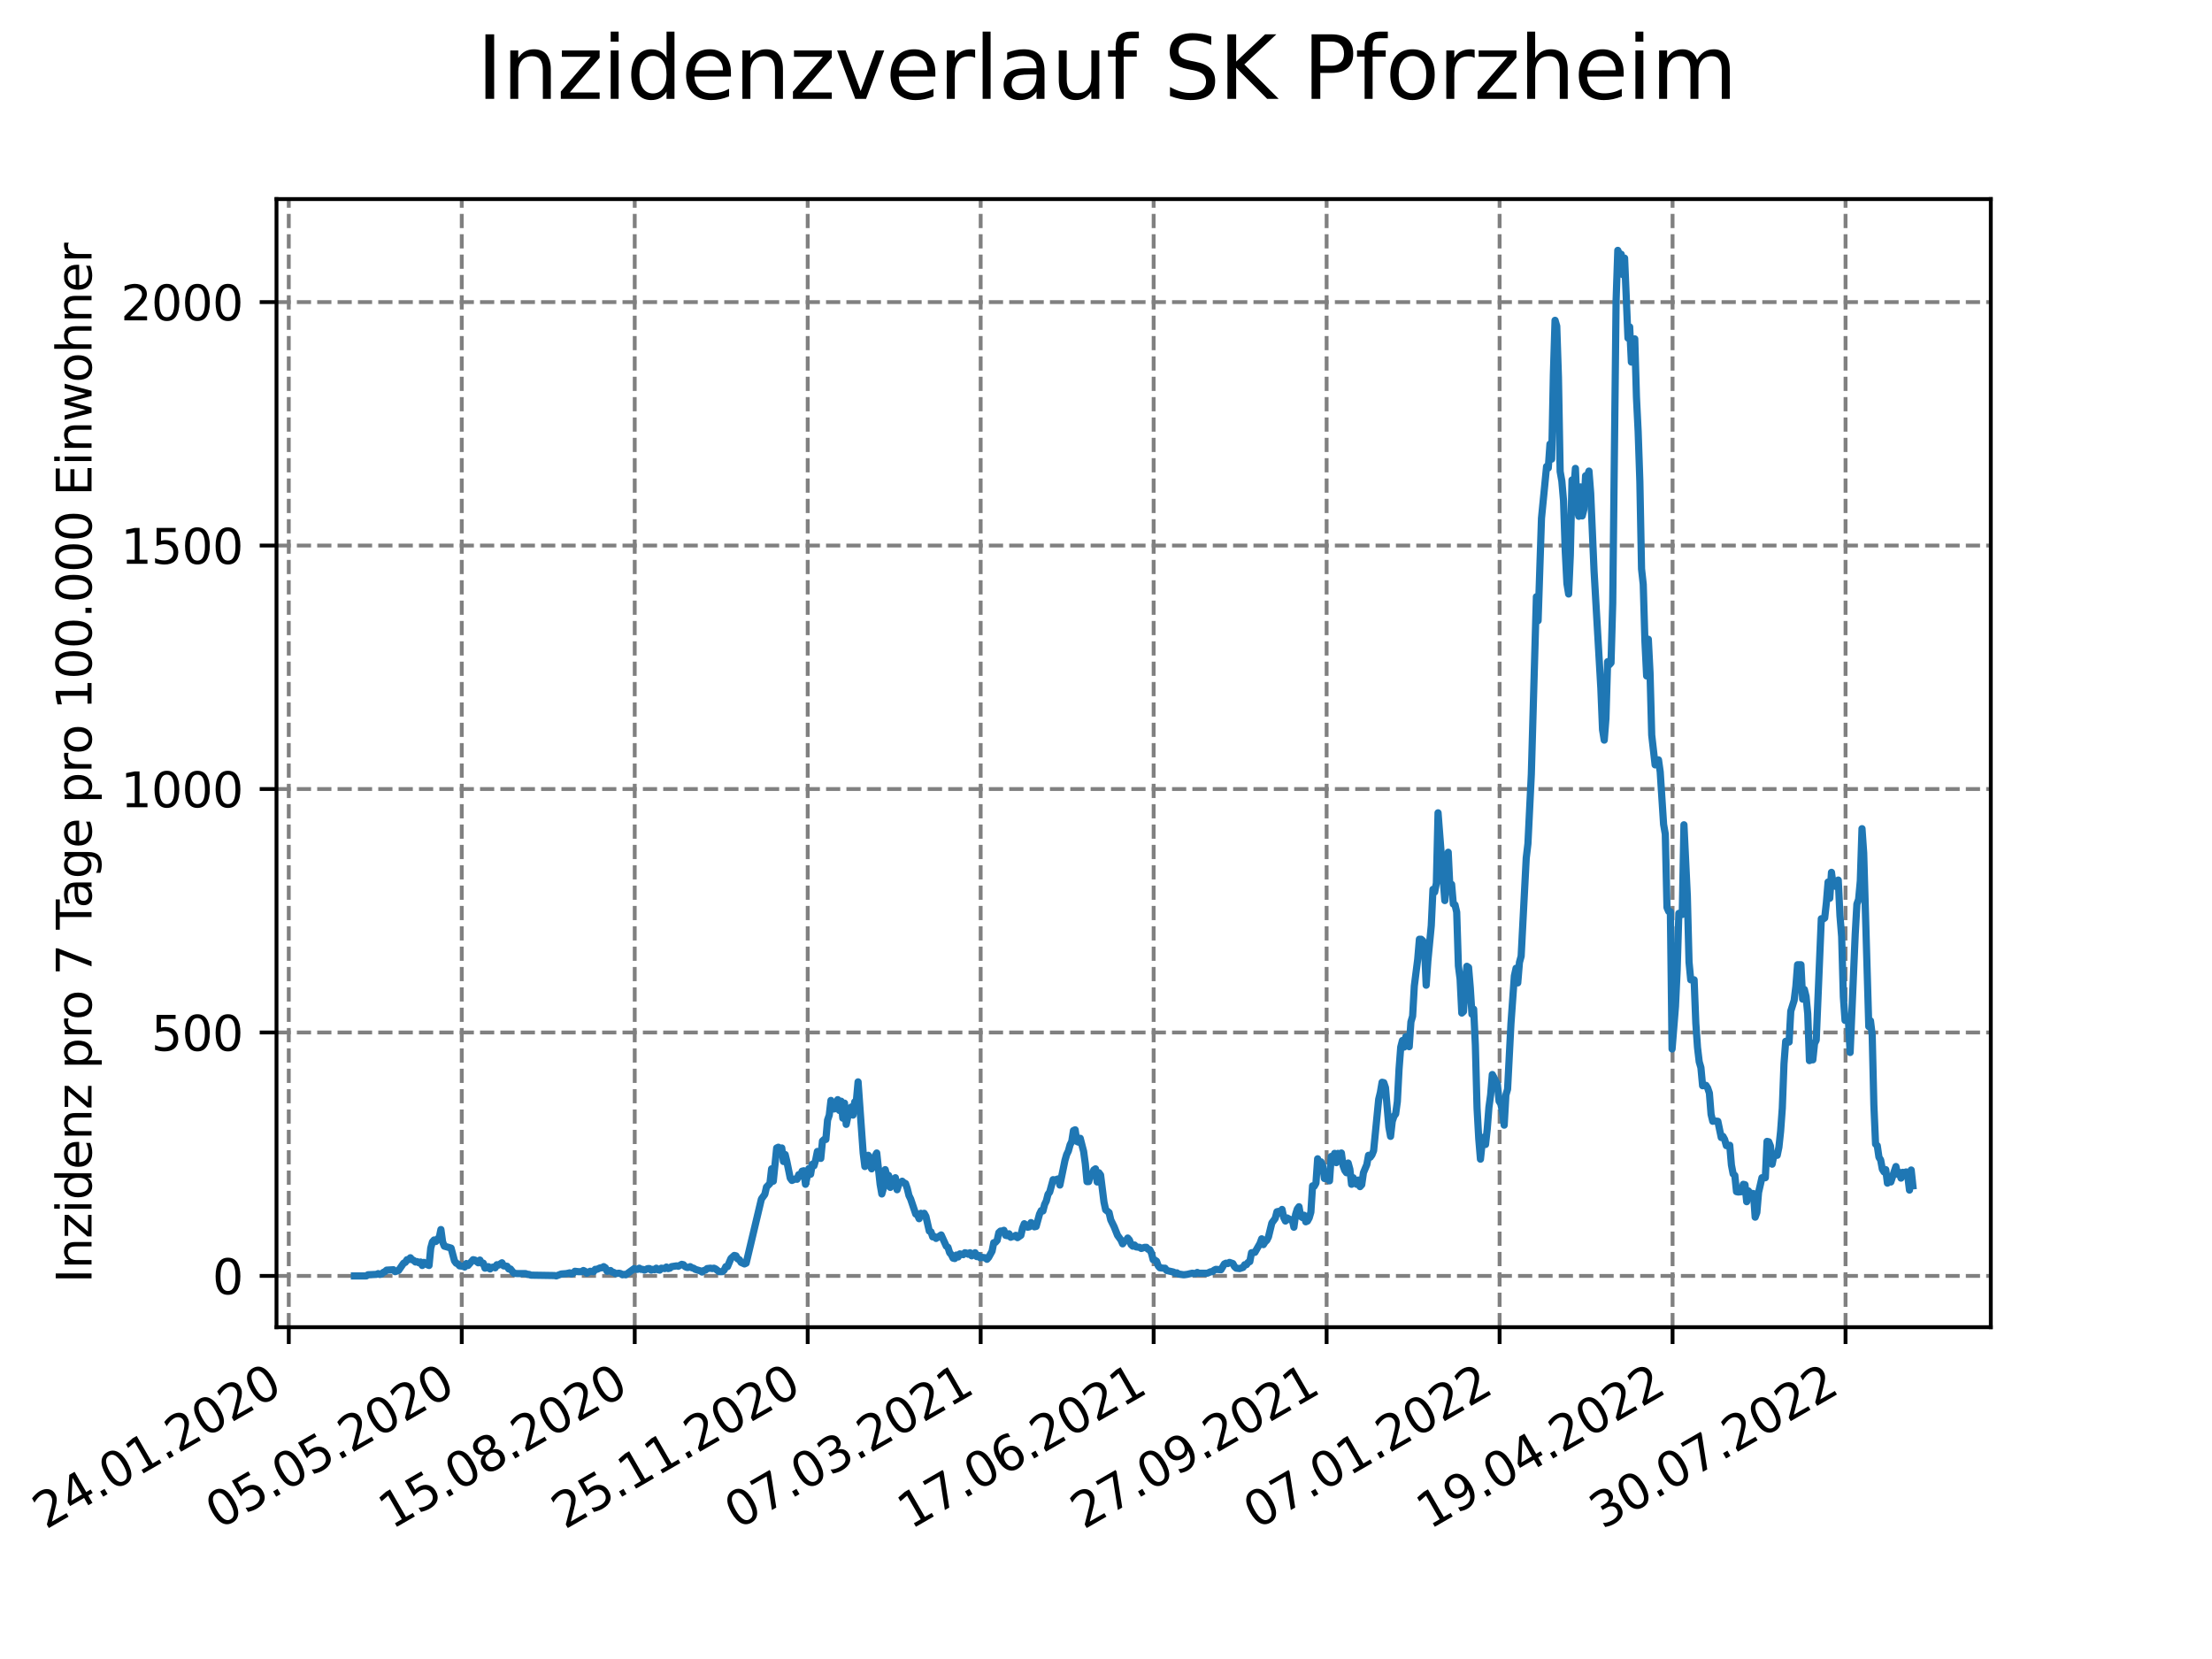 <?xml version="1.0" encoding="utf-8" standalone="no"?>
<!DOCTYPE svg PUBLIC "-//W3C//DTD SVG 1.1//EN"
  "http://www.w3.org/Graphics/SVG/1.1/DTD/svg11.dtd">
<svg xmlns:xlink="http://www.w3.org/1999/xlink" width="460.8pt" height="345.6pt" viewBox="0 0 460.8 345.6" xmlns="http://www.w3.org/2000/svg" version="1.1">
 <defs>
  <style type="text/css">*{stroke-linejoin: round; stroke-linecap: butt}</style>
 </defs>
 <g id="figure_1">
  <g id="patch_1">
   <path d="M 0 345.6 
L 460.8 345.6 
L 460.8 0 
L 0 0 
z
" style="fill: #ffffff"/>
  </g>
  <g id="axes_1">
   <g id="patch_2">
    <path d="M 57.6 276.48 
L 414.72 276.48 
L 414.72 41.472 
L 57.6 41.472 
z
" style="fill: #ffffff"/>
   </g>
   <g id="matplotlib.axis_1">
    <g id="xtick_1">
     <g id="line2d_1">
      <path d="M 60.158 276.48 
L 60.158 41.472 
" clip-path="url(#p67fc4f6210)" style="fill: none; stroke-dasharray: 2.96,1.28; stroke-dashoffset: 0; stroke: #808080; stroke-width: 0.8"/>
     </g>
     <g id="line2d_2">
      <defs>
       <path id="mc207698ecb" d="M 0 0 
L 0 3.5 
" style="stroke: #000000; stroke-width: 0.8"/>
      </defs>
      <g>
       <use xlink:href="#mc207698ecb" x="60.158" y="276.48" style="stroke: #000000; stroke-width: 0.8"/>
      </g>
     </g>
     <g id="text_1">
      <!-- 24.01.2020 -->
      <g transform="translate(9.533 318.689)rotate(-30)scale(0.1 -0.1)">
       <defs>
        <path id="DejaVuSans-32" d="M 1228 531 
L 3431 531 
L 3431 0 
L 469 0 
L 469 531 
Q 828 903 1448 1529 
Q 2069 2156 2228 2338 
Q 2531 2678 2651 2914 
Q 2772 3150 2772 3378 
Q 2772 3750 2511 3984 
Q 2250 4219 1831 4219 
Q 1534 4219 1204 4116 
Q 875 4013 500 3803 
L 500 4441 
Q 881 4594 1212 4672 
Q 1544 4750 1819 4750 
Q 2544 4750 2975 4387 
Q 3406 4025 3406 3419 
Q 3406 3131 3298 2873 
Q 3191 2616 2906 2266 
Q 2828 2175 2409 1742 
Q 1991 1309 1228 531 
z
" transform="scale(0.016)"/>
        <path id="DejaVuSans-34" d="M 2419 4116 
L 825 1625 
L 2419 1625 
L 2419 4116 
z
M 2253 4666 
L 3047 4666 
L 3047 1625 
L 3713 1625 
L 3713 1100 
L 3047 1100 
L 3047 0 
L 2419 0 
L 2419 1100 
L 313 1100 
L 313 1709 
L 2253 4666 
z
" transform="scale(0.016)"/>
        <path id="DejaVuSans-2e" d="M 684 794 
L 1344 794 
L 1344 0 
L 684 0 
L 684 794 
z
" transform="scale(0.016)"/>
        <path id="DejaVuSans-30" d="M 2034 4250 
Q 1547 4250 1301 3770 
Q 1056 3291 1056 2328 
Q 1056 1369 1301 889 
Q 1547 409 2034 409 
Q 2525 409 2770 889 
Q 3016 1369 3016 2328 
Q 3016 3291 2770 3770 
Q 2525 4250 2034 4250 
z
M 2034 4750 
Q 2819 4750 3233 4129 
Q 3647 3509 3647 2328 
Q 3647 1150 3233 529 
Q 2819 -91 2034 -91 
Q 1250 -91 836 529 
Q 422 1150 422 2328 
Q 422 3509 836 4129 
Q 1250 4750 2034 4750 
z
" transform="scale(0.016)"/>
        <path id="DejaVuSans-31" d="M 794 531 
L 1825 531 
L 1825 4091 
L 703 3866 
L 703 4441 
L 1819 4666 
L 2450 4666 
L 2450 531 
L 3481 531 
L 3481 0 
L 794 0 
L 794 531 
z
" transform="scale(0.016)"/>
       </defs>
       <use xlink:href="#DejaVuSans-32"/>
       <use xlink:href="#DejaVuSans-34" x="63.623"/>
       <use xlink:href="#DejaVuSans-2e" x="127.246"/>
       <use xlink:href="#DejaVuSans-30" x="159.033"/>
       <use xlink:href="#DejaVuSans-31" x="222.656"/>
       <use xlink:href="#DejaVuSans-2e" x="286.279"/>
       <use xlink:href="#DejaVuSans-32" x="318.066"/>
       <use xlink:href="#DejaVuSans-30" x="381.689"/>
       <use xlink:href="#DejaVuSans-32" x="445.312"/>
       <use xlink:href="#DejaVuSans-30" x="508.936"/>
      </g>
     </g>
    </g>
    <g id="xtick_2">
     <g id="line2d_3">
      <path d="M 96.192 276.48 
L 96.192 41.472 
" clip-path="url(#p67fc4f6210)" style="fill: none; stroke-dasharray: 2.96,1.28; stroke-dashoffset: 0; stroke: #808080; stroke-width: 0.8"/>
     </g>
     <g id="line2d_4">
      <g>
       <use xlink:href="#mc207698ecb" x="96.192" y="276.48" style="stroke: #000000; stroke-width: 0.8"/>
      </g>
     </g>
     <g id="text_2">
      <!-- 05.05.2020 -->
      <g transform="translate(45.567 318.689)rotate(-30)scale(0.1 -0.1)">
       <defs>
        <path id="DejaVuSans-35" d="M 691 4666 
L 3169 4666 
L 3169 4134 
L 1269 4134 
L 1269 2991 
Q 1406 3038 1543 3061 
Q 1681 3084 1819 3084 
Q 2600 3084 3056 2656 
Q 3513 2228 3513 1497 
Q 3513 744 3044 326 
Q 2575 -91 1722 -91 
Q 1428 -91 1123 -41 
Q 819 9 494 109 
L 494 744 
Q 775 591 1075 516 
Q 1375 441 1709 441 
Q 2250 441 2565 725 
Q 2881 1009 2881 1497 
Q 2881 1984 2565 2268 
Q 2250 2553 1709 2553 
Q 1456 2553 1204 2497 
Q 953 2441 691 2322 
L 691 4666 
z
" transform="scale(0.016)"/>
       </defs>
       <use xlink:href="#DejaVuSans-30"/>
       <use xlink:href="#DejaVuSans-35" x="63.623"/>
       <use xlink:href="#DejaVuSans-2e" x="127.246"/>
       <use xlink:href="#DejaVuSans-30" x="159.033"/>
       <use xlink:href="#DejaVuSans-35" x="222.656"/>
       <use xlink:href="#DejaVuSans-2e" x="286.279"/>
       <use xlink:href="#DejaVuSans-32" x="318.066"/>
       <use xlink:href="#DejaVuSans-30" x="381.689"/>
       <use xlink:href="#DejaVuSans-32" x="445.312"/>
       <use xlink:href="#DejaVuSans-30" x="508.936"/>
      </g>
     </g>
    </g>
    <g id="xtick_3">
     <g id="line2d_5">
      <path d="M 132.225 276.48 
L 132.225 41.472 
" clip-path="url(#p67fc4f6210)" style="fill: none; stroke-dasharray: 2.96,1.28; stroke-dashoffset: 0; stroke: #808080; stroke-width: 0.8"/>
     </g>
     <g id="line2d_6">
      <g>
       <use xlink:href="#mc207698ecb" x="132.225" y="276.48" style="stroke: #000000; stroke-width: 0.8"/>
      </g>
     </g>
     <g id="text_3">
      <!-- 15.08.2020 -->
      <g transform="translate(81.6 318.689)rotate(-30)scale(0.1 -0.1)">
       <defs>
        <path id="DejaVuSans-38" d="M 2034 2216 
Q 1584 2216 1326 1975 
Q 1069 1734 1069 1313 
Q 1069 891 1326 650 
Q 1584 409 2034 409 
Q 2484 409 2743 651 
Q 3003 894 3003 1313 
Q 3003 1734 2745 1975 
Q 2488 2216 2034 2216 
z
M 1403 2484 
Q 997 2584 770 2862 
Q 544 3141 544 3541 
Q 544 4100 942 4425 
Q 1341 4750 2034 4750 
Q 2731 4750 3128 4425 
Q 3525 4100 3525 3541 
Q 3525 3141 3298 2862 
Q 3072 2584 2669 2484 
Q 3125 2378 3379 2068 
Q 3634 1759 3634 1313 
Q 3634 634 3220 271 
Q 2806 -91 2034 -91 
Q 1263 -91 848 271 
Q 434 634 434 1313 
Q 434 1759 690 2068 
Q 947 2378 1403 2484 
z
M 1172 3481 
Q 1172 3119 1398 2916 
Q 1625 2713 2034 2713 
Q 2441 2713 2670 2916 
Q 2900 3119 2900 3481 
Q 2900 3844 2670 4047 
Q 2441 4250 2034 4250 
Q 1625 4250 1398 4047 
Q 1172 3844 1172 3481 
z
" transform="scale(0.016)"/>
       </defs>
       <use xlink:href="#DejaVuSans-31"/>
       <use xlink:href="#DejaVuSans-35" x="63.623"/>
       <use xlink:href="#DejaVuSans-2e" x="127.246"/>
       <use xlink:href="#DejaVuSans-30" x="159.033"/>
       <use xlink:href="#DejaVuSans-38" x="222.656"/>
       <use xlink:href="#DejaVuSans-2e" x="286.279"/>
       <use xlink:href="#DejaVuSans-32" x="318.066"/>
       <use xlink:href="#DejaVuSans-30" x="381.689"/>
       <use xlink:href="#DejaVuSans-32" x="445.312"/>
       <use xlink:href="#DejaVuSans-30" x="508.936"/>
      </g>
     </g>
    </g>
    <g id="xtick_4">
     <g id="line2d_7">
      <path d="M 168.259 276.48 
L 168.259 41.472 
" clip-path="url(#p67fc4f6210)" style="fill: none; stroke-dasharray: 2.96,1.28; stroke-dashoffset: 0; stroke: #808080; stroke-width: 0.8"/>
     </g>
     <g id="line2d_8">
      <g>
       <use xlink:href="#mc207698ecb" x="168.259" y="276.48" style="stroke: #000000; stroke-width: 0.8"/>
      </g>
     </g>
     <g id="text_4">
      <!-- 25.11.2020 -->
      <g transform="translate(117.633 318.689)rotate(-30)scale(0.1 -0.1)">
       <use xlink:href="#DejaVuSans-32"/>
       <use xlink:href="#DejaVuSans-35" x="63.623"/>
       <use xlink:href="#DejaVuSans-2e" x="127.246"/>
       <use xlink:href="#DejaVuSans-31" x="159.033"/>
       <use xlink:href="#DejaVuSans-31" x="222.656"/>
       <use xlink:href="#DejaVuSans-2e" x="286.279"/>
       <use xlink:href="#DejaVuSans-32" x="318.066"/>
       <use xlink:href="#DejaVuSans-30" x="381.689"/>
       <use xlink:href="#DejaVuSans-32" x="445.312"/>
       <use xlink:href="#DejaVuSans-30" x="508.936"/>
      </g>
     </g>
    </g>
    <g id="xtick_5">
     <g id="line2d_9">
      <path d="M 204.292 276.48 
L 204.292 41.472 
" clip-path="url(#p67fc4f6210)" style="fill: none; stroke-dasharray: 2.96,1.28; stroke-dashoffset: 0; stroke: #808080; stroke-width: 0.8"/>
     </g>
     <g id="line2d_10">
      <g>
       <use xlink:href="#mc207698ecb" x="204.292" y="276.48" style="stroke: #000000; stroke-width: 0.8"/>
      </g>
     </g>
     <g id="text_5">
      <!-- 07.03.2021 -->
      <g transform="translate(153.667 318.689)rotate(-30)scale(0.1 -0.1)">
       <defs>
        <path id="DejaVuSans-37" d="M 525 4666 
L 3525 4666 
L 3525 4397 
L 1831 0 
L 1172 0 
L 2766 4134 
L 525 4134 
L 525 4666 
z
" transform="scale(0.016)"/>
        <path id="DejaVuSans-33" d="M 2597 2516 
Q 3050 2419 3304 2112 
Q 3559 1806 3559 1356 
Q 3559 666 3084 287 
Q 2609 -91 1734 -91 
Q 1441 -91 1130 -33 
Q 819 25 488 141 
L 488 750 
Q 750 597 1062 519 
Q 1375 441 1716 441 
Q 2309 441 2620 675 
Q 2931 909 2931 1356 
Q 2931 1769 2642 2001 
Q 2353 2234 1838 2234 
L 1294 2234 
L 1294 2753 
L 1863 2753 
Q 2328 2753 2575 2939 
Q 2822 3125 2822 3475 
Q 2822 3834 2567 4026 
Q 2313 4219 1838 4219 
Q 1578 4219 1281 4162 
Q 984 4106 628 3988 
L 628 4550 
Q 988 4650 1302 4700 
Q 1616 4750 1894 4750 
Q 2613 4750 3031 4423 
Q 3450 4097 3450 3541 
Q 3450 3153 3228 2886 
Q 3006 2619 2597 2516 
z
" transform="scale(0.016)"/>
       </defs>
       <use xlink:href="#DejaVuSans-30"/>
       <use xlink:href="#DejaVuSans-37" x="63.623"/>
       <use xlink:href="#DejaVuSans-2e" x="127.246"/>
       <use xlink:href="#DejaVuSans-30" x="159.033"/>
       <use xlink:href="#DejaVuSans-33" x="222.656"/>
       <use xlink:href="#DejaVuSans-2e" x="286.279"/>
       <use xlink:href="#DejaVuSans-32" x="318.066"/>
       <use xlink:href="#DejaVuSans-30" x="381.689"/>
       <use xlink:href="#DejaVuSans-32" x="445.312"/>
       <use xlink:href="#DejaVuSans-31" x="508.936"/>
      </g>
     </g>
    </g>
    <g id="xtick_6">
     <g id="line2d_11">
      <path d="M 240.326 276.48 
L 240.326 41.472 
" clip-path="url(#p67fc4f6210)" style="fill: none; stroke-dasharray: 2.96,1.28; stroke-dashoffset: 0; stroke: #808080; stroke-width: 0.8"/>
     </g>
     <g id="line2d_12">
      <g>
       <use xlink:href="#mc207698ecb" x="240.326" y="276.48" style="stroke: #000000; stroke-width: 0.8"/>
      </g>
     </g>
     <g id="text_6">
      <!-- 17.06.2021 -->
      <g transform="translate(189.7 318.689)rotate(-30)scale(0.1 -0.1)">
       <defs>
        <path id="DejaVuSans-36" d="M 2113 2584 
Q 1688 2584 1439 2293 
Q 1191 2003 1191 1497 
Q 1191 994 1439 701 
Q 1688 409 2113 409 
Q 2538 409 2786 701 
Q 3034 994 3034 1497 
Q 3034 2003 2786 2293 
Q 2538 2584 2113 2584 
z
M 3366 4563 
L 3366 3988 
Q 3128 4100 2886 4159 
Q 2644 4219 2406 4219 
Q 1781 4219 1451 3797 
Q 1122 3375 1075 2522 
Q 1259 2794 1537 2939 
Q 1816 3084 2150 3084 
Q 2853 3084 3261 2657 
Q 3669 2231 3669 1497 
Q 3669 778 3244 343 
Q 2819 -91 2113 -91 
Q 1303 -91 875 529 
Q 447 1150 447 2328 
Q 447 3434 972 4092 
Q 1497 4750 2381 4750 
Q 2619 4750 2861 4703 
Q 3103 4656 3366 4563 
z
" transform="scale(0.016)"/>
       </defs>
       <use xlink:href="#DejaVuSans-31"/>
       <use xlink:href="#DejaVuSans-37" x="63.623"/>
       <use xlink:href="#DejaVuSans-2e" x="127.246"/>
       <use xlink:href="#DejaVuSans-30" x="159.033"/>
       <use xlink:href="#DejaVuSans-36" x="222.656"/>
       <use xlink:href="#DejaVuSans-2e" x="286.279"/>
       <use xlink:href="#DejaVuSans-32" x="318.066"/>
       <use xlink:href="#DejaVuSans-30" x="381.689"/>
       <use xlink:href="#DejaVuSans-32" x="445.312"/>
       <use xlink:href="#DejaVuSans-31" x="508.936"/>
      </g>
     </g>
    </g>
    <g id="xtick_7">
     <g id="line2d_13">
      <path d="M 276.359 276.48 
L 276.359 41.472 
" clip-path="url(#p67fc4f6210)" style="fill: none; stroke-dasharray: 2.96,1.28; stroke-dashoffset: 0; stroke: #808080; stroke-width: 0.8"/>
     </g>
     <g id="line2d_14">
      <g>
       <use xlink:href="#mc207698ecb" x="276.359" y="276.48" style="stroke: #000000; stroke-width: 0.8"/>
      </g>
     </g>
     <g id="text_7">
      <!-- 27.09.2021 -->
      <g transform="translate(225.734 318.689)rotate(-30)scale(0.1 -0.1)">
       <defs>
        <path id="DejaVuSans-39" d="M 703 97 
L 703 672 
Q 941 559 1184 500 
Q 1428 441 1663 441 
Q 2288 441 2617 861 
Q 2947 1281 2994 2138 
Q 2813 1869 2534 1725 
Q 2256 1581 1919 1581 
Q 1219 1581 811 2004 
Q 403 2428 403 3163 
Q 403 3881 828 4315 
Q 1253 4750 1959 4750 
Q 2769 4750 3195 4129 
Q 3622 3509 3622 2328 
Q 3622 1225 3098 567 
Q 2575 -91 1691 -91 
Q 1453 -91 1209 -44 
Q 966 3 703 97 
z
M 1959 2075 
Q 2384 2075 2632 2365 
Q 2881 2656 2881 3163 
Q 2881 3666 2632 3958 
Q 2384 4250 1959 4250 
Q 1534 4250 1286 3958 
Q 1038 3666 1038 3163 
Q 1038 2656 1286 2365 
Q 1534 2075 1959 2075 
z
" transform="scale(0.016)"/>
       </defs>
       <use xlink:href="#DejaVuSans-32"/>
       <use xlink:href="#DejaVuSans-37" x="63.623"/>
       <use xlink:href="#DejaVuSans-2e" x="127.246"/>
       <use xlink:href="#DejaVuSans-30" x="159.033"/>
       <use xlink:href="#DejaVuSans-39" x="222.656"/>
       <use xlink:href="#DejaVuSans-2e" x="286.279"/>
       <use xlink:href="#DejaVuSans-32" x="318.066"/>
       <use xlink:href="#DejaVuSans-30" x="381.689"/>
       <use xlink:href="#DejaVuSans-32" x="445.312"/>
       <use xlink:href="#DejaVuSans-31" x="508.936"/>
      </g>
     </g>
    </g>
    <g id="xtick_8">
     <g id="line2d_15">
      <path d="M 312.393 276.48 
L 312.393 41.472 
" clip-path="url(#p67fc4f6210)" style="fill: none; stroke-dasharray: 2.96,1.28; stroke-dashoffset: 0; stroke: #808080; stroke-width: 0.8"/>
     </g>
     <g id="line2d_16">
      <g>
       <use xlink:href="#mc207698ecb" x="312.393" y="276.48" style="stroke: #000000; stroke-width: 0.8"/>
      </g>
     </g>
     <g id="text_8">
      <!-- 07.01.2022 -->
      <g transform="translate(261.767 318.689)rotate(-30)scale(0.1 -0.1)">
       <use xlink:href="#DejaVuSans-30"/>
       <use xlink:href="#DejaVuSans-37" x="63.623"/>
       <use xlink:href="#DejaVuSans-2e" x="127.246"/>
       <use xlink:href="#DejaVuSans-30" x="159.033"/>
       <use xlink:href="#DejaVuSans-31" x="222.656"/>
       <use xlink:href="#DejaVuSans-2e" x="286.279"/>
       <use xlink:href="#DejaVuSans-32" x="318.066"/>
       <use xlink:href="#DejaVuSans-30" x="381.689"/>
       <use xlink:href="#DejaVuSans-32" x="445.312"/>
       <use xlink:href="#DejaVuSans-32" x="508.936"/>
      </g>
     </g>
    </g>
    <g id="xtick_9">
     <g id="line2d_17">
      <path d="M 348.426 276.48 
L 348.426 41.472 
" clip-path="url(#p67fc4f6210)" style="fill: none; stroke-dasharray: 2.96,1.28; stroke-dashoffset: 0; stroke: #808080; stroke-width: 0.8"/>
     </g>
     <g id="line2d_18">
      <g>
       <use xlink:href="#mc207698ecb" x="348.426" y="276.48" style="stroke: #000000; stroke-width: 0.8"/>
      </g>
     </g>
     <g id="text_9">
      <!-- 19.04.2022 -->
      <g transform="translate(297.801 318.689)rotate(-30)scale(0.1 -0.1)">
       <use xlink:href="#DejaVuSans-31"/>
       <use xlink:href="#DejaVuSans-39" x="63.623"/>
       <use xlink:href="#DejaVuSans-2e" x="127.246"/>
       <use xlink:href="#DejaVuSans-30" x="159.033"/>
       <use xlink:href="#DejaVuSans-34" x="222.656"/>
       <use xlink:href="#DejaVuSans-2e" x="286.279"/>
       <use xlink:href="#DejaVuSans-32" x="318.066"/>
       <use xlink:href="#DejaVuSans-30" x="381.689"/>
       <use xlink:href="#DejaVuSans-32" x="445.312"/>
       <use xlink:href="#DejaVuSans-32" x="508.936"/>
      </g>
     </g>
    </g>
    <g id="xtick_10">
     <g id="line2d_19">
      <path d="M 384.46 276.48 
L 384.46 41.472 
" clip-path="url(#p67fc4f6210)" style="fill: none; stroke-dasharray: 2.96,1.28; stroke-dashoffset: 0; stroke: #808080; stroke-width: 0.8"/>
     </g>
     <g id="line2d_20">
      <g>
       <use xlink:href="#mc207698ecb" x="384.46" y="276.48" style="stroke: #000000; stroke-width: 0.8"/>
      </g>
     </g>
     <g id="text_10">
      <!-- 30.07.2022 -->
      <g transform="translate(333.834 318.689)rotate(-30)scale(0.1 -0.1)">
       <use xlink:href="#DejaVuSans-33"/>
       <use xlink:href="#DejaVuSans-30" x="63.623"/>
       <use xlink:href="#DejaVuSans-2e" x="127.246"/>
       <use xlink:href="#DejaVuSans-30" x="159.033"/>
       <use xlink:href="#DejaVuSans-37" x="222.656"/>
       <use xlink:href="#DejaVuSans-2e" x="286.279"/>
       <use xlink:href="#DejaVuSans-32" x="318.066"/>
       <use xlink:href="#DejaVuSans-30" x="381.689"/>
       <use xlink:href="#DejaVuSans-32" x="445.312"/>
       <use xlink:href="#DejaVuSans-32" x="508.936"/>
      </g>
     </g>
    </g>
   </g>
   <g id="matplotlib.axis_2">
    <g id="ytick_1">
     <g id="line2d_21">
      <path d="M 57.6 265.798 
L 414.72 265.798 
" clip-path="url(#p67fc4f6210)" style="fill: none; stroke-dasharray: 2.96,1.28; stroke-dashoffset: 0; stroke: #808080; stroke-width: 0.8"/>
     </g>
     <g id="line2d_22">
      <defs>
       <path id="m75e87e61ed" d="M 0 0 
L -3.5 0 
" style="stroke: #000000; stroke-width: 0.8"/>
      </defs>
      <g>
       <use xlink:href="#m75e87e61ed" x="57.6" y="265.798" style="stroke: #000000; stroke-width: 0.8"/>
      </g>
     </g>
     <g id="text_11">
      <!-- 0 -->
      <g transform="translate(44.237 269.597)scale(0.1 -0.1)">
       <use xlink:href="#DejaVuSans-30"/>
      </g>
     </g>
    </g>
    <g id="ytick_2">
     <g id="line2d_23">
      <path d="M 57.6 215.082 
L 414.72 215.082 
" clip-path="url(#p67fc4f6210)" style="fill: none; stroke-dasharray: 2.96,1.28; stroke-dashoffset: 0; stroke: #808080; stroke-width: 0.8"/>
     </g>
     <g id="line2d_24">
      <g>
       <use xlink:href="#m75e87e61ed" x="57.6" y="215.082" style="stroke: #000000; stroke-width: 0.8"/>
      </g>
     </g>
     <g id="text_12">
      <!-- 500 -->
      <g transform="translate(31.512 218.881)scale(0.1 -0.1)">
       <use xlink:href="#DejaVuSans-35"/>
       <use xlink:href="#DejaVuSans-30" x="63.623"/>
       <use xlink:href="#DejaVuSans-30" x="127.246"/>
      </g>
     </g>
    </g>
    <g id="ytick_3">
     <g id="line2d_25">
      <path d="M 57.6 164.366 
L 414.72 164.366 
" clip-path="url(#p67fc4f6210)" style="fill: none; stroke-dasharray: 2.96,1.28; stroke-dashoffset: 0; stroke: #808080; stroke-width: 0.8"/>
     </g>
     <g id="line2d_26">
      <g>
       <use xlink:href="#m75e87e61ed" x="57.6" y="164.366" style="stroke: #000000; stroke-width: 0.8"/>
      </g>
     </g>
     <g id="text_13">
      <!-- 1000 -->
      <g transform="translate(25.15 168.165)scale(0.1 -0.1)">
       <use xlink:href="#DejaVuSans-31"/>
       <use xlink:href="#DejaVuSans-30" x="63.623"/>
       <use xlink:href="#DejaVuSans-30" x="127.246"/>
       <use xlink:href="#DejaVuSans-30" x="190.869"/>
      </g>
     </g>
    </g>
    <g id="ytick_4">
     <g id="line2d_27">
      <path d="M 57.6 113.65 
L 414.72 113.65 
" clip-path="url(#p67fc4f6210)" style="fill: none; stroke-dasharray: 2.96,1.28; stroke-dashoffset: 0; stroke: #808080; stroke-width: 0.8"/>
     </g>
     <g id="line2d_28">
      <g>
       <use xlink:href="#m75e87e61ed" x="57.6" y="113.65" style="stroke: #000000; stroke-width: 0.8"/>
      </g>
     </g>
     <g id="text_14">
      <!-- 1500 -->
      <g transform="translate(25.15 117.449)scale(0.1 -0.1)">
       <use xlink:href="#DejaVuSans-31"/>
       <use xlink:href="#DejaVuSans-35" x="63.623"/>
       <use xlink:href="#DejaVuSans-30" x="127.246"/>
       <use xlink:href="#DejaVuSans-30" x="190.869"/>
      </g>
     </g>
    </g>
    <g id="ytick_5">
     <g id="line2d_29">
      <path d="M 57.6 62.934 
L 414.72 62.934 
" clip-path="url(#p67fc4f6210)" style="fill: none; stroke-dasharray: 2.96,1.28; stroke-dashoffset: 0; stroke: #808080; stroke-width: 0.8"/>
     </g>
     <g id="line2d_30">
      <g>
       <use xlink:href="#m75e87e61ed" x="57.6" y="62.934" style="stroke: #000000; stroke-width: 0.8"/>
      </g>
     </g>
     <g id="text_15">
      <!-- 2000 -->
      <g transform="translate(25.15 66.733)scale(0.1 -0.1)">
       <use xlink:href="#DejaVuSans-32"/>
       <use xlink:href="#DejaVuSans-30" x="63.623"/>
       <use xlink:href="#DejaVuSans-30" x="127.246"/>
       <use xlink:href="#DejaVuSans-30" x="190.869"/>
      </g>
     </g>
    </g>
    <g id="text_16">
     <!-- Inzidenz pro 7 Tage pro 100.000 Einwohner -->
     <g transform="translate(19.07 267.301)rotate(-90)scale(0.1 -0.1)">
      <defs>
       <path id="DejaVuSans-49" d="M 628 4666 
L 1259 4666 
L 1259 0 
L 628 0 
L 628 4666 
z
" transform="scale(0.016)"/>
       <path id="DejaVuSans-6e" d="M 3513 2113 
L 3513 0 
L 2938 0 
L 2938 2094 
Q 2938 2591 2744 2837 
Q 2550 3084 2163 3084 
Q 1697 3084 1428 2787 
Q 1159 2491 1159 1978 
L 1159 0 
L 581 0 
L 581 3500 
L 1159 3500 
L 1159 2956 
Q 1366 3272 1645 3428 
Q 1925 3584 2291 3584 
Q 2894 3584 3203 3211 
Q 3513 2838 3513 2113 
z
" transform="scale(0.016)"/>
       <path id="DejaVuSans-7a" d="M 353 3500 
L 3084 3500 
L 3084 2975 
L 922 459 
L 3084 459 
L 3084 0 
L 275 0 
L 275 525 
L 2438 3041 
L 353 3041 
L 353 3500 
z
" transform="scale(0.016)"/>
       <path id="DejaVuSans-69" d="M 603 3500 
L 1178 3500 
L 1178 0 
L 603 0 
L 603 3500 
z
M 603 4863 
L 1178 4863 
L 1178 4134 
L 603 4134 
L 603 4863 
z
" transform="scale(0.016)"/>
       <path id="DejaVuSans-64" d="M 2906 2969 
L 2906 4863 
L 3481 4863 
L 3481 0 
L 2906 0 
L 2906 525 
Q 2725 213 2448 61 
Q 2172 -91 1784 -91 
Q 1150 -91 751 415 
Q 353 922 353 1747 
Q 353 2572 751 3078 
Q 1150 3584 1784 3584 
Q 2172 3584 2448 3432 
Q 2725 3281 2906 2969 
z
M 947 1747 
Q 947 1113 1208 752 
Q 1469 391 1925 391 
Q 2381 391 2643 752 
Q 2906 1113 2906 1747 
Q 2906 2381 2643 2742 
Q 2381 3103 1925 3103 
Q 1469 3103 1208 2742 
Q 947 2381 947 1747 
z
" transform="scale(0.016)"/>
       <path id="DejaVuSans-65" d="M 3597 1894 
L 3597 1613 
L 953 1613 
Q 991 1019 1311 708 
Q 1631 397 2203 397 
Q 2534 397 2845 478 
Q 3156 559 3463 722 
L 3463 178 
Q 3153 47 2828 -22 
Q 2503 -91 2169 -91 
Q 1331 -91 842 396 
Q 353 884 353 1716 
Q 353 2575 817 3079 
Q 1281 3584 2069 3584 
Q 2775 3584 3186 3129 
Q 3597 2675 3597 1894 
z
M 3022 2063 
Q 3016 2534 2758 2815 
Q 2500 3097 2075 3097 
Q 1594 3097 1305 2825 
Q 1016 2553 972 2059 
L 3022 2063 
z
" transform="scale(0.016)"/>
       <path id="DejaVuSans-20" transform="scale(0.016)"/>
       <path id="DejaVuSans-70" d="M 1159 525 
L 1159 -1331 
L 581 -1331 
L 581 3500 
L 1159 3500 
L 1159 2969 
Q 1341 3281 1617 3432 
Q 1894 3584 2278 3584 
Q 2916 3584 3314 3078 
Q 3713 2572 3713 1747 
Q 3713 922 3314 415 
Q 2916 -91 2278 -91 
Q 1894 -91 1617 61 
Q 1341 213 1159 525 
z
M 3116 1747 
Q 3116 2381 2855 2742 
Q 2594 3103 2138 3103 
Q 1681 3103 1420 2742 
Q 1159 2381 1159 1747 
Q 1159 1113 1420 752 
Q 1681 391 2138 391 
Q 2594 391 2855 752 
Q 3116 1113 3116 1747 
z
" transform="scale(0.016)"/>
       <path id="DejaVuSans-72" d="M 2631 2963 
Q 2534 3019 2420 3045 
Q 2306 3072 2169 3072 
Q 1681 3072 1420 2755 
Q 1159 2438 1159 1844 
L 1159 0 
L 581 0 
L 581 3500 
L 1159 3500 
L 1159 2956 
Q 1341 3275 1631 3429 
Q 1922 3584 2338 3584 
Q 2397 3584 2469 3576 
Q 2541 3569 2628 3553 
L 2631 2963 
z
" transform="scale(0.016)"/>
       <path id="DejaVuSans-6f" d="M 1959 3097 
Q 1497 3097 1228 2736 
Q 959 2375 959 1747 
Q 959 1119 1226 758 
Q 1494 397 1959 397 
Q 2419 397 2687 759 
Q 2956 1122 2956 1747 
Q 2956 2369 2687 2733 
Q 2419 3097 1959 3097 
z
M 1959 3584 
Q 2709 3584 3137 3096 
Q 3566 2609 3566 1747 
Q 3566 888 3137 398 
Q 2709 -91 1959 -91 
Q 1206 -91 779 398 
Q 353 888 353 1747 
Q 353 2609 779 3096 
Q 1206 3584 1959 3584 
z
" transform="scale(0.016)"/>
       <path id="DejaVuSans-54" d="M -19 4666 
L 3928 4666 
L 3928 4134 
L 2272 4134 
L 2272 0 
L 1638 0 
L 1638 4134 
L -19 4134 
L -19 4666 
z
" transform="scale(0.016)"/>
       <path id="DejaVuSans-61" d="M 2194 1759 
Q 1497 1759 1228 1600 
Q 959 1441 959 1056 
Q 959 750 1161 570 
Q 1363 391 1709 391 
Q 2188 391 2477 730 
Q 2766 1069 2766 1631 
L 2766 1759 
L 2194 1759 
z
M 3341 1997 
L 3341 0 
L 2766 0 
L 2766 531 
Q 2569 213 2275 61 
Q 1981 -91 1556 -91 
Q 1019 -91 701 211 
Q 384 513 384 1019 
Q 384 1609 779 1909 
Q 1175 2209 1959 2209 
L 2766 2209 
L 2766 2266 
Q 2766 2663 2505 2880 
Q 2244 3097 1772 3097 
Q 1472 3097 1187 3025 
Q 903 2953 641 2809 
L 641 3341 
Q 956 3463 1253 3523 
Q 1550 3584 1831 3584 
Q 2591 3584 2966 3190 
Q 3341 2797 3341 1997 
z
" transform="scale(0.016)"/>
       <path id="DejaVuSans-67" d="M 2906 1791 
Q 2906 2416 2648 2759 
Q 2391 3103 1925 3103 
Q 1463 3103 1205 2759 
Q 947 2416 947 1791 
Q 947 1169 1205 825 
Q 1463 481 1925 481 
Q 2391 481 2648 825 
Q 2906 1169 2906 1791 
z
M 3481 434 
Q 3481 -459 3084 -895 
Q 2688 -1331 1869 -1331 
Q 1566 -1331 1297 -1286 
Q 1028 -1241 775 -1147 
L 775 -588 
Q 1028 -725 1275 -790 
Q 1522 -856 1778 -856 
Q 2344 -856 2625 -561 
Q 2906 -266 2906 331 
L 2906 616 
Q 2728 306 2450 153 
Q 2172 0 1784 0 
Q 1141 0 747 490 
Q 353 981 353 1791 
Q 353 2603 747 3093 
Q 1141 3584 1784 3584 
Q 2172 3584 2450 3431 
Q 2728 3278 2906 2969 
L 2906 3500 
L 3481 3500 
L 3481 434 
z
" transform="scale(0.016)"/>
       <path id="DejaVuSans-45" d="M 628 4666 
L 3578 4666 
L 3578 4134 
L 1259 4134 
L 1259 2753 
L 3481 2753 
L 3481 2222 
L 1259 2222 
L 1259 531 
L 3634 531 
L 3634 0 
L 628 0 
L 628 4666 
z
" transform="scale(0.016)"/>
       <path id="DejaVuSans-77" d="M 269 3500 
L 844 3500 
L 1563 769 
L 2278 3500 
L 2956 3500 
L 3675 769 
L 4391 3500 
L 4966 3500 
L 4050 0 
L 3372 0 
L 2619 2869 
L 1863 0 
L 1184 0 
L 269 3500 
z
" transform="scale(0.016)"/>
       <path id="DejaVuSans-68" d="M 3513 2113 
L 3513 0 
L 2938 0 
L 2938 2094 
Q 2938 2591 2744 2837 
Q 2550 3084 2163 3084 
Q 1697 3084 1428 2787 
Q 1159 2491 1159 1978 
L 1159 0 
L 581 0 
L 581 4863 
L 1159 4863 
L 1159 2956 
Q 1366 3272 1645 3428 
Q 1925 3584 2291 3584 
Q 2894 3584 3203 3211 
Q 3513 2838 3513 2113 
z
" transform="scale(0.016)"/>
      </defs>
      <use xlink:href="#DejaVuSans-49"/>
      <use xlink:href="#DejaVuSans-6e" x="29.492"/>
      <use xlink:href="#DejaVuSans-7a" x="92.871"/>
      <use xlink:href="#DejaVuSans-69" x="145.361"/>
      <use xlink:href="#DejaVuSans-64" x="173.145"/>
      <use xlink:href="#DejaVuSans-65" x="236.621"/>
      <use xlink:href="#DejaVuSans-6e" x="298.145"/>
      <use xlink:href="#DejaVuSans-7a" x="361.523"/>
      <use xlink:href="#DejaVuSans-20" x="414.014"/>
      <use xlink:href="#DejaVuSans-70" x="445.801"/>
      <use xlink:href="#DejaVuSans-72" x="509.277"/>
      <use xlink:href="#DejaVuSans-6f" x="548.141"/>
      <use xlink:href="#DejaVuSans-20" x="609.322"/>
      <use xlink:href="#DejaVuSans-37" x="641.109"/>
      <use xlink:href="#DejaVuSans-20" x="704.732"/>
      <use xlink:href="#DejaVuSans-54" x="736.52"/>
      <use xlink:href="#DejaVuSans-61" x="781.104"/>
      <use xlink:href="#DejaVuSans-67" x="842.383"/>
      <use xlink:href="#DejaVuSans-65" x="905.859"/>
      <use xlink:href="#DejaVuSans-20" x="967.383"/>
      <use xlink:href="#DejaVuSans-70" x="999.17"/>
      <use xlink:href="#DejaVuSans-72" x="1062.646"/>
      <use xlink:href="#DejaVuSans-6f" x="1101.51"/>
      <use xlink:href="#DejaVuSans-20" x="1162.691"/>
      <use xlink:href="#DejaVuSans-31" x="1194.479"/>
      <use xlink:href="#DejaVuSans-30" x="1258.102"/>
      <use xlink:href="#DejaVuSans-30" x="1321.725"/>
      <use xlink:href="#DejaVuSans-2e" x="1385.348"/>
      <use xlink:href="#DejaVuSans-30" x="1417.135"/>
      <use xlink:href="#DejaVuSans-30" x="1480.758"/>
      <use xlink:href="#DejaVuSans-30" x="1544.381"/>
      <use xlink:href="#DejaVuSans-20" x="1608.004"/>
      <use xlink:href="#DejaVuSans-45" x="1639.791"/>
      <use xlink:href="#DejaVuSans-69" x="1702.975"/>
      <use xlink:href="#DejaVuSans-6e" x="1730.758"/>
      <use xlink:href="#DejaVuSans-77" x="1794.137"/>
      <use xlink:href="#DejaVuSans-6f" x="1875.924"/>
      <use xlink:href="#DejaVuSans-68" x="1937.105"/>
      <use xlink:href="#DejaVuSans-6e" x="2000.484"/>
      <use xlink:href="#DejaVuSans-65" x="2063.863"/>
      <use xlink:href="#DejaVuSans-72" x="2125.387"/>
     </g>
    </g>
   </g>
   <g id="line2d_31">
    <path d="M 73.833 265.798 
L 76.306 265.798 
L 76.659 265.556 
L 78.425 265.476 
L 78.778 265.315 
L 79.132 265.476 
L 79.485 265.395 
L 79.838 265.073 
L 80.192 264.912 
L 80.545 264.59 
L 81.958 264.509 
L 82.311 264.912 
L 83.018 264.67 
L 84.078 263.14 
L 84.431 262.979 
L 84.784 262.416 
L 85.137 262.416 
L 85.491 262.013 
L 85.844 262.416 
L 86.197 262.577 
L 86.55 262.899 
L 86.904 262.818 
L 87.257 263.06 
L 87.61 262.899 
L 87.964 263.624 
L 88.317 262.979 
L 88.67 263.301 
L 89.377 263.624 
L 89.73 260 
L 90.083 258.711 
L 90.436 258.309 
L 90.79 258.631 
L 91.143 258.067 
L 91.496 257.825 
L 91.849 256.134 
L 92.203 258.711 
L 92.556 259.597 
L 93.969 260 
L 94.676 262.657 
L 95.029 263.14 
L 95.382 263.301 
L 95.735 263.704 
L 96.442 263.785 
L 96.795 263.946 
L 97.149 263.221 
L 97.502 263.624 
L 98.562 262.416 
L 98.915 262.496 
L 99.621 263.06 
L 99.975 262.496 
L 100.328 263.14 
L 100.681 263.14 
L 101.034 264.187 
L 101.388 264.107 
L 101.741 263.865 
L 102.094 264.348 
L 102.448 264.026 
L 102.801 263.946 
L 103.154 264.107 
L 103.507 263.462 
L 103.861 263.543 
L 104.567 263.06 
L 104.92 263.704 
L 105.627 263.785 
L 105.98 264.348 
L 106.334 264.348 
L 107.04 265.234 
L 107.747 265.315 
L 109.513 265.315 
L 109.866 265.476 
L 110.219 265.476 
L 110.573 265.637 
L 115.519 265.717 
L 115.872 265.798 
L 116.932 265.395 
L 117.991 265.315 
L 118.698 265.154 
L 119.051 265.395 
L 119.404 265.234 
L 119.758 264.831 
L 120.464 264.912 
L 121.171 264.912 
L 121.524 264.67 
L 121.877 264.831 
L 122.231 265.234 
L 122.937 264.831 
L 123.644 264.912 
L 123.997 264.429 
L 124.35 264.429 
L 125.057 264.107 
L 125.41 264.107 
L 125.763 263.865 
L 126.117 264.107 
L 126.47 264.831 
L 127.176 264.67 
L 127.53 264.993 
L 127.883 265.073 
L 128.236 265.315 
L 128.943 265.234 
L 129.296 265.315 
L 129.649 265.556 
L 130.003 265.476 
L 130.356 265.556 
L 132.122 264.268 
L 132.475 264.429 
L 132.829 264.429 
L 133.182 264.187 
L 133.535 264.429 
L 133.889 264.429 
L 134.242 264.59 
L 134.948 264.268 
L 135.302 264.268 
L 135.655 264.59 
L 136.008 264.429 
L 136.361 264.509 
L 136.715 264.187 
L 137.068 264.509 
L 137.421 264.59 
L 137.774 264.187 
L 138.481 264.268 
L 138.834 263.946 
L 139.188 264.268 
L 139.541 264.187 
L 139.894 263.865 
L 140.954 263.704 
L 141.307 263.785 
L 142.014 263.382 
L 142.367 263.462 
L 142.72 263.865 
L 143.074 264.026 
L 143.427 264.026 
L 143.78 263.865 
L 144.133 264.107 
L 144.487 264.187 
L 144.84 264.429 
L 145.9 264.751 
L 146.253 264.993 
L 146.606 264.67 
L 146.959 264.59 
L 147.313 264.268 
L 148.019 264.187 
L 148.373 264.268 
L 148.726 264.187 
L 149.079 264.348 
L 149.786 264.912 
L 150.492 264.912 
L 150.845 264.59 
L 151.199 263.865 
L 151.552 263.865 
L 152.259 262.174 
L 152.965 261.53 
L 153.318 261.61 
L 153.672 262.255 
L 154.025 262.416 
L 154.378 262.979 
L 155.085 263.301 
L 155.438 263.14 
L 158.617 249.773 
L 159.324 248.806 
L 159.677 247.276 
L 160.384 246.551 
L 160.737 243.491 
L 161.09 246.068 
L 161.797 239.143 
L 162.15 238.982 
L 162.503 240.19 
L 162.857 239.143 
L 163.21 241.961 
L 163.563 240.512 
L 163.916 241.961 
L 164.623 245.424 
L 164.976 245.907 
L 165.683 245.585 
L 166.036 245.666 
L 166.389 244.699 
L 166.743 245.021 
L 167.096 243.974 
L 167.449 243.894 
L 167.802 246.712 
L 168.509 243.411 
L 168.862 244.619 
L 169.215 242.525 
L 169.569 242.847 
L 169.922 241.639 
L 170.275 239.867 
L 170.982 241.317 
L 171.335 237.693 
L 171.688 237.371 
L 172.042 237.371 
L 172.395 233.345 
L 172.748 232.298 
L 173.101 229.238 
L 173.455 231.009 
L 173.808 231.009 
L 174.161 230.365 
L 174.514 229.077 
L 174.868 231.331 
L 175.221 229.399 
L 175.574 232.942 
L 175.928 229.801 
L 176.281 234.23 
L 176.634 232.539 
L 176.987 232.298 
L 177.341 230.607 
L 177.694 232.298 
L 178.047 229.56 
L 178.4 229.238 
L 178.754 225.372 
L 179.814 240.19 
L 180.167 243.008 
L 180.52 240.834 
L 180.873 240.673 
L 181.227 242.767 
L 181.58 243.491 
L 181.933 242.686 
L 182.286 240.834 
L 182.64 240.19 
L 183.346 246.712 
L 183.699 248.726 
L 184.053 247.437 
L 184.406 243.652 
L 184.759 245.021 
L 185.113 244.86 
L 185.466 247.357 
L 185.819 245.585 
L 186.172 245.907 
L 186.526 245.343 
L 186.879 247.84 
L 187.232 246.712 
L 187.939 246.068 
L 188.292 246.39 
L 188.645 246.551 
L 188.999 247.598 
L 189.352 249.048 
L 189.705 249.773 
L 190.765 252.913 
L 191.118 253.074 
L 191.471 253.88 
L 191.825 252.752 
L 192.178 253.155 
L 192.531 252.752 
L 192.885 253.396 
L 193.591 256.456 
L 193.944 256.618 
L 194.298 257.664 
L 194.651 257.584 
L 195.004 257.986 
L 196.064 257.262 
L 197.124 259.597 
L 197.477 259.839 
L 197.83 260.966 
L 198.184 261.369 
L 198.537 262.093 
L 198.89 262.174 
L 199.243 261.449 
L 199.597 261.852 
L 199.95 261.208 
L 200.656 261.369 
L 201.01 260.966 
L 201.363 261.047 
L 201.716 261.288 
L 202.07 260.966 
L 202.423 261.61 
L 202.776 261.369 
L 203.129 260.966 
L 203.483 261.771 
L 203.836 261.53 
L 204.189 262.013 
L 204.542 261.932 
L 205.249 262.013 
L 205.602 262.335 
L 205.955 261.932 
L 206.662 260.644 
L 207.015 258.872 
L 207.369 258.792 
L 207.722 258.389 
L 208.075 256.779 
L 208.428 256.456 
L 208.782 256.456 
L 209.135 256.295 
L 209.488 257.342 
L 209.841 257.423 
L 210.195 257.02 
L 210.548 257.745 
L 210.901 257.584 
L 211.255 257.584 
L 211.608 257.342 
L 211.961 257.825 
L 212.668 257.342 
L 213.021 255.812 
L 213.374 254.926 
L 213.727 255.168 
L 214.081 255.651 
L 214.434 255.571 
L 214.787 254.685 
L 215.14 255.007 
L 215.494 255.571 
L 215.847 255.49 
L 216.554 252.913 
L 216.907 252.188 
L 217.26 252.269 
L 217.613 250.9 
L 217.967 250.175 
L 218.32 248.806 
L 218.673 248.323 
L 219.38 245.746 
L 219.733 245.827 
L 220.44 245.585 
L 220.793 246.873 
L 221.853 241.72 
L 222.206 240.512 
L 222.559 239.787 
L 222.912 238.498 
L 223.266 237.774 
L 223.619 235.519 
L 223.972 235.358 
L 224.325 237.774 
L 224.679 237.935 
L 225.032 237.129 
L 225.739 239.867 
L 226.092 242.444 
L 226.445 246.149 
L 226.798 246.149 
L 227.152 244.78 
L 227.505 244.699 
L 227.858 243.733 
L 228.211 243.491 
L 228.565 246.229 
L 228.918 244.297 
L 229.271 244.78 
L 229.978 250.417 
L 230.331 252.027 
L 231.038 252.591 
L 231.391 254.121 
L 232.097 255.571 
L 232.804 257.342 
L 233.51 258.309 
L 233.864 259.114 
L 234.217 258.631 
L 234.57 258.47 
L 234.924 257.906 
L 235.277 258.309 
L 235.63 259.275 
L 235.983 259.597 
L 236.337 259.355 
L 236.69 259.758 
L 237.396 259.839 
L 237.75 260.08 
L 238.456 259.839 
L 238.81 259.839 
L 239.163 260.241 
L 239.516 260.322 
L 239.869 261.047 
L 240.223 262.416 
L 240.576 262.496 
L 240.929 262.738 
L 241.282 263.704 
L 241.636 264.107 
L 242.342 264.187 
L 242.695 264.187 
L 243.049 264.67 
L 244.462 264.993 
L 244.815 265.234 
L 245.168 265.154 
L 245.522 265.395 
L 246.581 265.556 
L 247.288 265.476 
L 248.348 265.234 
L 249.054 265.315 
L 249.408 265.073 
L 249.761 265.234 
L 251.527 265.234 
L 252.234 264.912 
L 252.587 264.912 
L 252.94 264.59 
L 253.294 264.429 
L 254.353 264.509 
L 255.06 263.301 
L 255.413 263.14 
L 255.766 263.221 
L 256.12 262.979 
L 256.826 263.221 
L 257.18 263.865 
L 257.533 264.187 
L 258.239 264.268 
L 258.946 264.026 
L 259.299 263.462 
L 259.652 263.462 
L 260.006 262.979 
L 260.359 262.818 
L 260.712 260.966 
L 261.419 260.886 
L 262.479 259.033 
L 262.832 258.067 
L 263.185 259.275 
L 263.538 258.711 
L 263.892 258.389 
L 264.245 257.664 
L 264.951 254.765 
L 265.658 253.799 
L 266.011 252.43 
L 266.365 252.349 
L 266.718 252.752 
L 267.071 251.947 
L 267.424 253.638 
L 267.778 254.363 
L 268.131 253.718 
L 268.837 254.121 
L 269.191 254.041 
L 269.544 255.651 
L 269.897 252.994 
L 270.25 251.866 
L 270.604 251.383 
L 270.957 253.396 
L 271.31 253.638 
L 271.664 253.155 
L 272.017 254.524 
L 272.37 254.363 
L 272.723 253.718 
L 273.077 252.511 
L 273.43 247.035 
L 273.783 247.115 
L 274.136 246.471 
L 274.49 241.398 
L 274.843 242.847 
L 275.196 242.042 
L 275.55 242.847 
L 275.903 245.504 
L 276.256 245.504 
L 276.609 244.538 
L 276.963 245.988 
L 277.316 240.914 
L 277.669 241.236 
L 278.022 240.27 
L 278.376 242.203 
L 278.729 240.27 
L 279.082 240.753 
L 279.435 240.19 
L 279.789 242.847 
L 280.142 243.813 
L 280.495 244.297 
L 280.849 242.283 
L 281.202 243.572 
L 281.555 246.712 
L 281.908 245.343 
L 282.262 246.39 
L 282.615 246.712 
L 282.968 245.827 
L 283.321 247.196 
L 283.675 246.793 
L 284.028 244.297 
L 284.735 242.605 
L 285.088 240.673 
L 285.441 241.075 
L 285.794 240.592 
L 286.148 239.706 
L 287.207 228.996 
L 287.561 227.547 
L 287.914 225.453 
L 288.267 225.533 
L 288.621 226.58 
L 289.327 234.794 
L 289.68 236.727 
L 290.034 233.586 
L 290.387 232.539 
L 290.74 232.056 
L 291.093 229.479 
L 291.447 222.715 
L 291.8 218.125 
L 292.153 216.756 
L 292.506 218.125 
L 292.86 215.95 
L 293.213 217.48 
L 293.566 218.044 
L 293.92 212.89 
L 294.273 211.682 
L 294.626 205.401 
L 295.333 199.845 
L 295.686 195.657 
L 296.039 195.657 
L 296.392 195.979 
L 296.746 197.107 
L 297.099 205.24 
L 297.452 200.167 
L 298.159 192.838 
L 298.512 185.269 
L 298.865 185.832 
L 299.219 183.98 
L 299.572 169.324 
L 300.985 187.604 
L 301.691 177.538 
L 302.045 184.947 
L 302.398 184.222 
L 302.751 188.329 
L 303.105 188.49 
L 303.458 190.02 
L 303.811 201.214 
L 304.164 203.951 
L 304.518 211.038 
L 304.871 210.716 
L 305.224 205.079 
L 305.577 201.294 
L 305.931 201.536 
L 306.284 205.723 
L 306.637 211.28 
L 306.991 210.233 
L 307.344 217.722 
L 307.697 230.848 
L 308.05 237.21 
L 308.404 241.478 
L 308.757 238.176 
L 309.11 236.888 
L 309.463 238.418 
L 309.817 235.197 
L 310.17 230.687 
L 310.523 228.11 
L 310.876 223.842 
L 311.936 225.855 
L 312.29 229.399 
L 312.643 229.962 
L 312.996 231.573 
L 313.349 234.391 
L 313.703 228.11 
L 314.056 226.902 
L 314.762 213.212 
L 315.469 203.307 
L 315.822 201.697 
L 316.176 204.757 
L 316.529 200.489 
L 316.882 199.2 
L 317.942 178.746 
L 318.295 175.766 
L 319.002 161.352 
L 320.061 124.308 
L 320.415 129.301 
L 321.121 107.961 
L 322.181 97.17 
L 322.534 97.492 
L 322.888 92.499 
L 323.241 95.64 
L 323.594 78.085 
L 323.947 66.73 
L 324.301 67.938 
L 324.654 78.648 
L 325.007 98.217 
L 325.361 100.23 
L 325.714 104.337 
L 326.067 114.725 
L 326.42 121.57 
L 326.774 123.745 
L 327.127 115.611 
L 327.48 99.988 
L 327.833 102.243 
L 328.187 97.573 
L 328.54 106.028 
L 328.893 107.558 
L 329.246 101.438 
L 329.6 107.478 
L 329.953 106.109 
L 330.306 99.103 
L 330.66 99.183 
L 331.013 98.136 
L 331.366 102.726 
L 332.073 118.993 
L 333.486 143.394 
L 333.839 152.01 
L 334.192 154.185 
L 334.546 149.675 
L 334.899 137.837 
L 335.252 138.481 
L 335.605 138.079 
L 335.959 125.677 
L 336.665 62.542 
L 337.018 52.154 
L 337.372 52.959 
L 337.725 52.959 
L 338.078 57.228 
L 338.431 53.765 
L 339.138 70.434 
L 339.491 68.099 
L 339.845 75.427 
L 340.198 70.676 
L 340.551 70.595 
L 340.904 82.755 
L 341.258 89.922 
L 341.611 100.311 
L 341.964 118.51 
L 342.317 121.731 
L 342.671 133.65 
L 343.024 140.817 
L 343.377 133.166 
L 343.731 140.172 
L 344.084 153.138 
L 344.79 159.338 
L 345.144 158.533 
L 345.497 158.292 
L 345.85 160.788 
L 346.557 171.74 
L 346.91 173.753 
L 347.263 189.054 
L 347.616 189.859 
L 347.97 189.939 
L 348.323 218.527 
L 349.03 209.669 
L 349.383 202.099 
L 349.736 190.262 
L 350.443 190.503 
L 350.796 171.82 
L 351.502 186.638 
L 351.856 200.408 
L 352.209 204.113 
L 352.916 204.113 
L 353.269 213.132 
L 353.622 218.205 
L 353.975 221.185 
L 354.329 222.393 
L 354.682 226.178 
L 355.388 226.097 
L 355.742 226.661 
L 356.095 227.708 
L 356.448 232.137 
L 356.801 233.586 
L 357.155 233.506 
L 357.861 233.586 
L 358.568 236.968 
L 358.921 236.727 
L 359.274 237.371 
L 359.628 238.66 
L 360.334 238.579 
L 360.687 242.686 
L 361.041 244.538 
L 361.394 244.86 
L 361.747 248.242 
L 362.101 248.323 
L 362.807 248.242 
L 363.16 246.712 
L 363.514 246.793 
L 363.867 250.336 
L 364.22 248.081 
L 364.573 248.565 
L 365.28 248.645 
L 365.633 253.557 
L 365.986 252.591 
L 366.34 248.404 
L 367.046 245.343 
L 367.753 245.343 
L 368.106 237.774 
L 368.459 237.854 
L 368.813 238.74 
L 369.166 242.525 
L 369.519 240.753 
L 370.226 240.673 
L 370.579 238.982 
L 370.932 235.68 
L 371.286 230.848 
L 371.639 221.587 
L 371.992 216.917 
L 372.699 217.078 
L 373.052 210.635 
L 373.758 208.381 
L 374.112 205.482 
L 374.465 200.972 
L 375.171 200.972 
L 375.525 208.139 
L 375.878 206.126 
L 376.231 207.575 
L 376.585 211.199 
L 376.938 220.943 
L 377.291 220.782 
L 377.644 220.782 
L 377.998 217.4 
L 378.351 216.675 
L 379.411 191.389 
L 379.764 191.469 
L 380.117 191.228 
L 380.471 188.007 
L 380.824 183.739 
L 381.177 187.121 
L 381.53 181.725 
L 381.884 184.463 
L 382.59 184.705 
L 382.943 183.336 
L 383.297 190.745 
L 383.65 195.093 
L 384.003 207.656 
L 384.356 212.568 
L 384.71 212.488 
L 385.063 212.568 
L 385.416 219.252 
L 386.476 194.61 
L 386.829 188.329 
L 387.183 187.362 
L 387.536 183.497 
L 387.889 172.626 
L 388.242 177.699 
L 389.302 213.857 
L 389.656 212.649 
L 390.009 215.548 
L 390.362 230.204 
L 390.715 238.337 
L 391.069 238.66 
L 391.422 241.075 
L 391.775 241.639 
L 392.128 243.572 
L 392.482 244.135 
L 392.835 243.652 
L 393.188 246.471 
L 393.542 245.585 
L 393.895 246.229 
L 394.601 244.055 
L 394.955 243.008 
L 395.308 244.619 
L 395.661 244.216 
L 396.014 245.424 
L 396.368 244.216 
L 396.721 244.297 
L 397.074 244.135 
L 397.427 245.021 
L 397.781 247.92 
L 398.134 243.733 
L 398.487 247.035 
L 398.487 247.035 
" clip-path="url(#p67fc4f6210)" style="fill: none; stroke: #1f77b4; stroke-width: 1.5; stroke-linecap: square"/>
   </g>
   <g id="patch_3">
    <path d="M 57.6 276.48 
L 57.6 41.472 
" style="fill: none; stroke: #000000; stroke-width: 0.8; stroke-linejoin: miter; stroke-linecap: square"/>
   </g>
   <g id="patch_4">
    <path d="M 414.72 276.48 
L 414.72 41.472 
" style="fill: none; stroke: #000000; stroke-width: 0.8; stroke-linejoin: miter; stroke-linecap: square"/>
   </g>
   <g id="patch_5">
    <path d="M 57.6 276.48 
L 414.72 276.48 
" style="fill: none; stroke: #000000; stroke-width: 0.8; stroke-linejoin: miter; stroke-linecap: square"/>
   </g>
   <g id="patch_6">
    <path d="M 57.6 41.472 
L 414.72 41.472 
" style="fill: none; stroke: #000000; stroke-width: 0.8; stroke-linejoin: miter; stroke-linecap: square"/>
   </g>
  </g>
  <g id="text_17">
   <!-- Inzidenzverlauf SK Pforzheim -->
   <g transform="translate(99.316 20.589)scale(0.18 -0.18)">
    <defs>
     <path id="DejaVuSans-76" d="M 191 3500 
L 800 3500 
L 1894 563 
L 2988 3500 
L 3597 3500 
L 2284 0 
L 1503 0 
L 191 3500 
z
" transform="scale(0.016)"/>
     <path id="DejaVuSans-6c" d="M 603 4863 
L 1178 4863 
L 1178 0 
L 603 0 
L 603 4863 
z
" transform="scale(0.016)"/>
     <path id="DejaVuSans-75" d="M 544 1381 
L 544 3500 
L 1119 3500 
L 1119 1403 
Q 1119 906 1312 657 
Q 1506 409 1894 409 
Q 2359 409 2629 706 
Q 2900 1003 2900 1516 
L 2900 3500 
L 3475 3500 
L 3475 0 
L 2900 0 
L 2900 538 
Q 2691 219 2414 64 
Q 2138 -91 1772 -91 
Q 1169 -91 856 284 
Q 544 659 544 1381 
z
M 1991 3584 
L 1991 3584 
z
" transform="scale(0.016)"/>
     <path id="DejaVuSans-66" d="M 2375 4863 
L 2375 4384 
L 1825 4384 
Q 1516 4384 1395 4259 
Q 1275 4134 1275 3809 
L 1275 3500 
L 2222 3500 
L 2222 3053 
L 1275 3053 
L 1275 0 
L 697 0 
L 697 3053 
L 147 3053 
L 147 3500 
L 697 3500 
L 697 3744 
Q 697 4328 969 4595 
Q 1241 4863 1831 4863 
L 2375 4863 
z
" transform="scale(0.016)"/>
     <path id="DejaVuSans-53" d="M 3425 4513 
L 3425 3897 
Q 3066 4069 2747 4153 
Q 2428 4238 2131 4238 
Q 1616 4238 1336 4038 
Q 1056 3838 1056 3469 
Q 1056 3159 1242 3001 
Q 1428 2844 1947 2747 
L 2328 2669 
Q 3034 2534 3370 2195 
Q 3706 1856 3706 1288 
Q 3706 609 3251 259 
Q 2797 -91 1919 -91 
Q 1588 -91 1214 -16 
Q 841 59 441 206 
L 441 856 
Q 825 641 1194 531 
Q 1563 422 1919 422 
Q 2459 422 2753 634 
Q 3047 847 3047 1241 
Q 3047 1584 2836 1778 
Q 2625 1972 2144 2069 
L 1759 2144 
Q 1053 2284 737 2584 
Q 422 2884 422 3419 
Q 422 4038 858 4394 
Q 1294 4750 2059 4750 
Q 2388 4750 2728 4690 
Q 3069 4631 3425 4513 
z
" transform="scale(0.016)"/>
     <path id="DejaVuSans-4b" d="M 628 4666 
L 1259 4666 
L 1259 2694 
L 3353 4666 
L 4166 4666 
L 1850 2491 
L 4331 0 
L 3500 0 
L 1259 2247 
L 1259 0 
L 628 0 
L 628 4666 
z
" transform="scale(0.016)"/>
     <path id="DejaVuSans-50" d="M 1259 4147 
L 1259 2394 
L 2053 2394 
Q 2494 2394 2734 2622 
Q 2975 2850 2975 3272 
Q 2975 3691 2734 3919 
Q 2494 4147 2053 4147 
L 1259 4147 
z
M 628 4666 
L 2053 4666 
Q 2838 4666 3239 4311 
Q 3641 3956 3641 3272 
Q 3641 2581 3239 2228 
Q 2838 1875 2053 1875 
L 1259 1875 
L 1259 0 
L 628 0 
L 628 4666 
z
" transform="scale(0.016)"/>
     <path id="DejaVuSans-6d" d="M 3328 2828 
Q 3544 3216 3844 3400 
Q 4144 3584 4550 3584 
Q 5097 3584 5394 3201 
Q 5691 2819 5691 2113 
L 5691 0 
L 5113 0 
L 5113 2094 
Q 5113 2597 4934 2840 
Q 4756 3084 4391 3084 
Q 3944 3084 3684 2787 
Q 3425 2491 3425 1978 
L 3425 0 
L 2847 0 
L 2847 2094 
Q 2847 2600 2669 2842 
Q 2491 3084 2119 3084 
Q 1678 3084 1418 2786 
Q 1159 2488 1159 1978 
L 1159 0 
L 581 0 
L 581 3500 
L 1159 3500 
L 1159 2956 
Q 1356 3278 1631 3431 
Q 1906 3584 2284 3584 
Q 2666 3584 2933 3390 
Q 3200 3197 3328 2828 
z
" transform="scale(0.016)"/>
    </defs>
    <use xlink:href="#DejaVuSans-49"/>
    <use xlink:href="#DejaVuSans-6e" x="29.492"/>
    <use xlink:href="#DejaVuSans-7a" x="92.871"/>
    <use xlink:href="#DejaVuSans-69" x="145.361"/>
    <use xlink:href="#DejaVuSans-64" x="173.145"/>
    <use xlink:href="#DejaVuSans-65" x="236.621"/>
    <use xlink:href="#DejaVuSans-6e" x="298.145"/>
    <use xlink:href="#DejaVuSans-7a" x="361.523"/>
    <use xlink:href="#DejaVuSans-76" x="414.014"/>
    <use xlink:href="#DejaVuSans-65" x="473.193"/>
    <use xlink:href="#DejaVuSans-72" x="534.717"/>
    <use xlink:href="#DejaVuSans-6c" x="575.83"/>
    <use xlink:href="#DejaVuSans-61" x="603.613"/>
    <use xlink:href="#DejaVuSans-75" x="664.893"/>
    <use xlink:href="#DejaVuSans-66" x="728.271"/>
    <use xlink:href="#DejaVuSans-20" x="763.477"/>
    <use xlink:href="#DejaVuSans-53" x="795.264"/>
    <use xlink:href="#DejaVuSans-4b" x="858.74"/>
    <use xlink:href="#DejaVuSans-20" x="924.316"/>
    <use xlink:href="#DejaVuSans-50" x="956.104"/>
    <use xlink:href="#DejaVuSans-66" x="1016.406"/>
    <use xlink:href="#DejaVuSans-6f" x="1051.611"/>
    <use xlink:href="#DejaVuSans-72" x="1112.793"/>
    <use xlink:href="#DejaVuSans-7a" x="1153.906"/>
    <use xlink:href="#DejaVuSans-68" x="1206.396"/>
    <use xlink:href="#DejaVuSans-65" x="1269.775"/>
    <use xlink:href="#DejaVuSans-69" x="1331.299"/>
    <use xlink:href="#DejaVuSans-6d" x="1359.082"/>
   </g>
  </g>
 </g>
 <defs>
  <clipPath id="p67fc4f6210">
   <rect x="57.6" y="41.472" width="357.12" height="235.008"/>
  </clipPath>
 </defs>
</svg>
